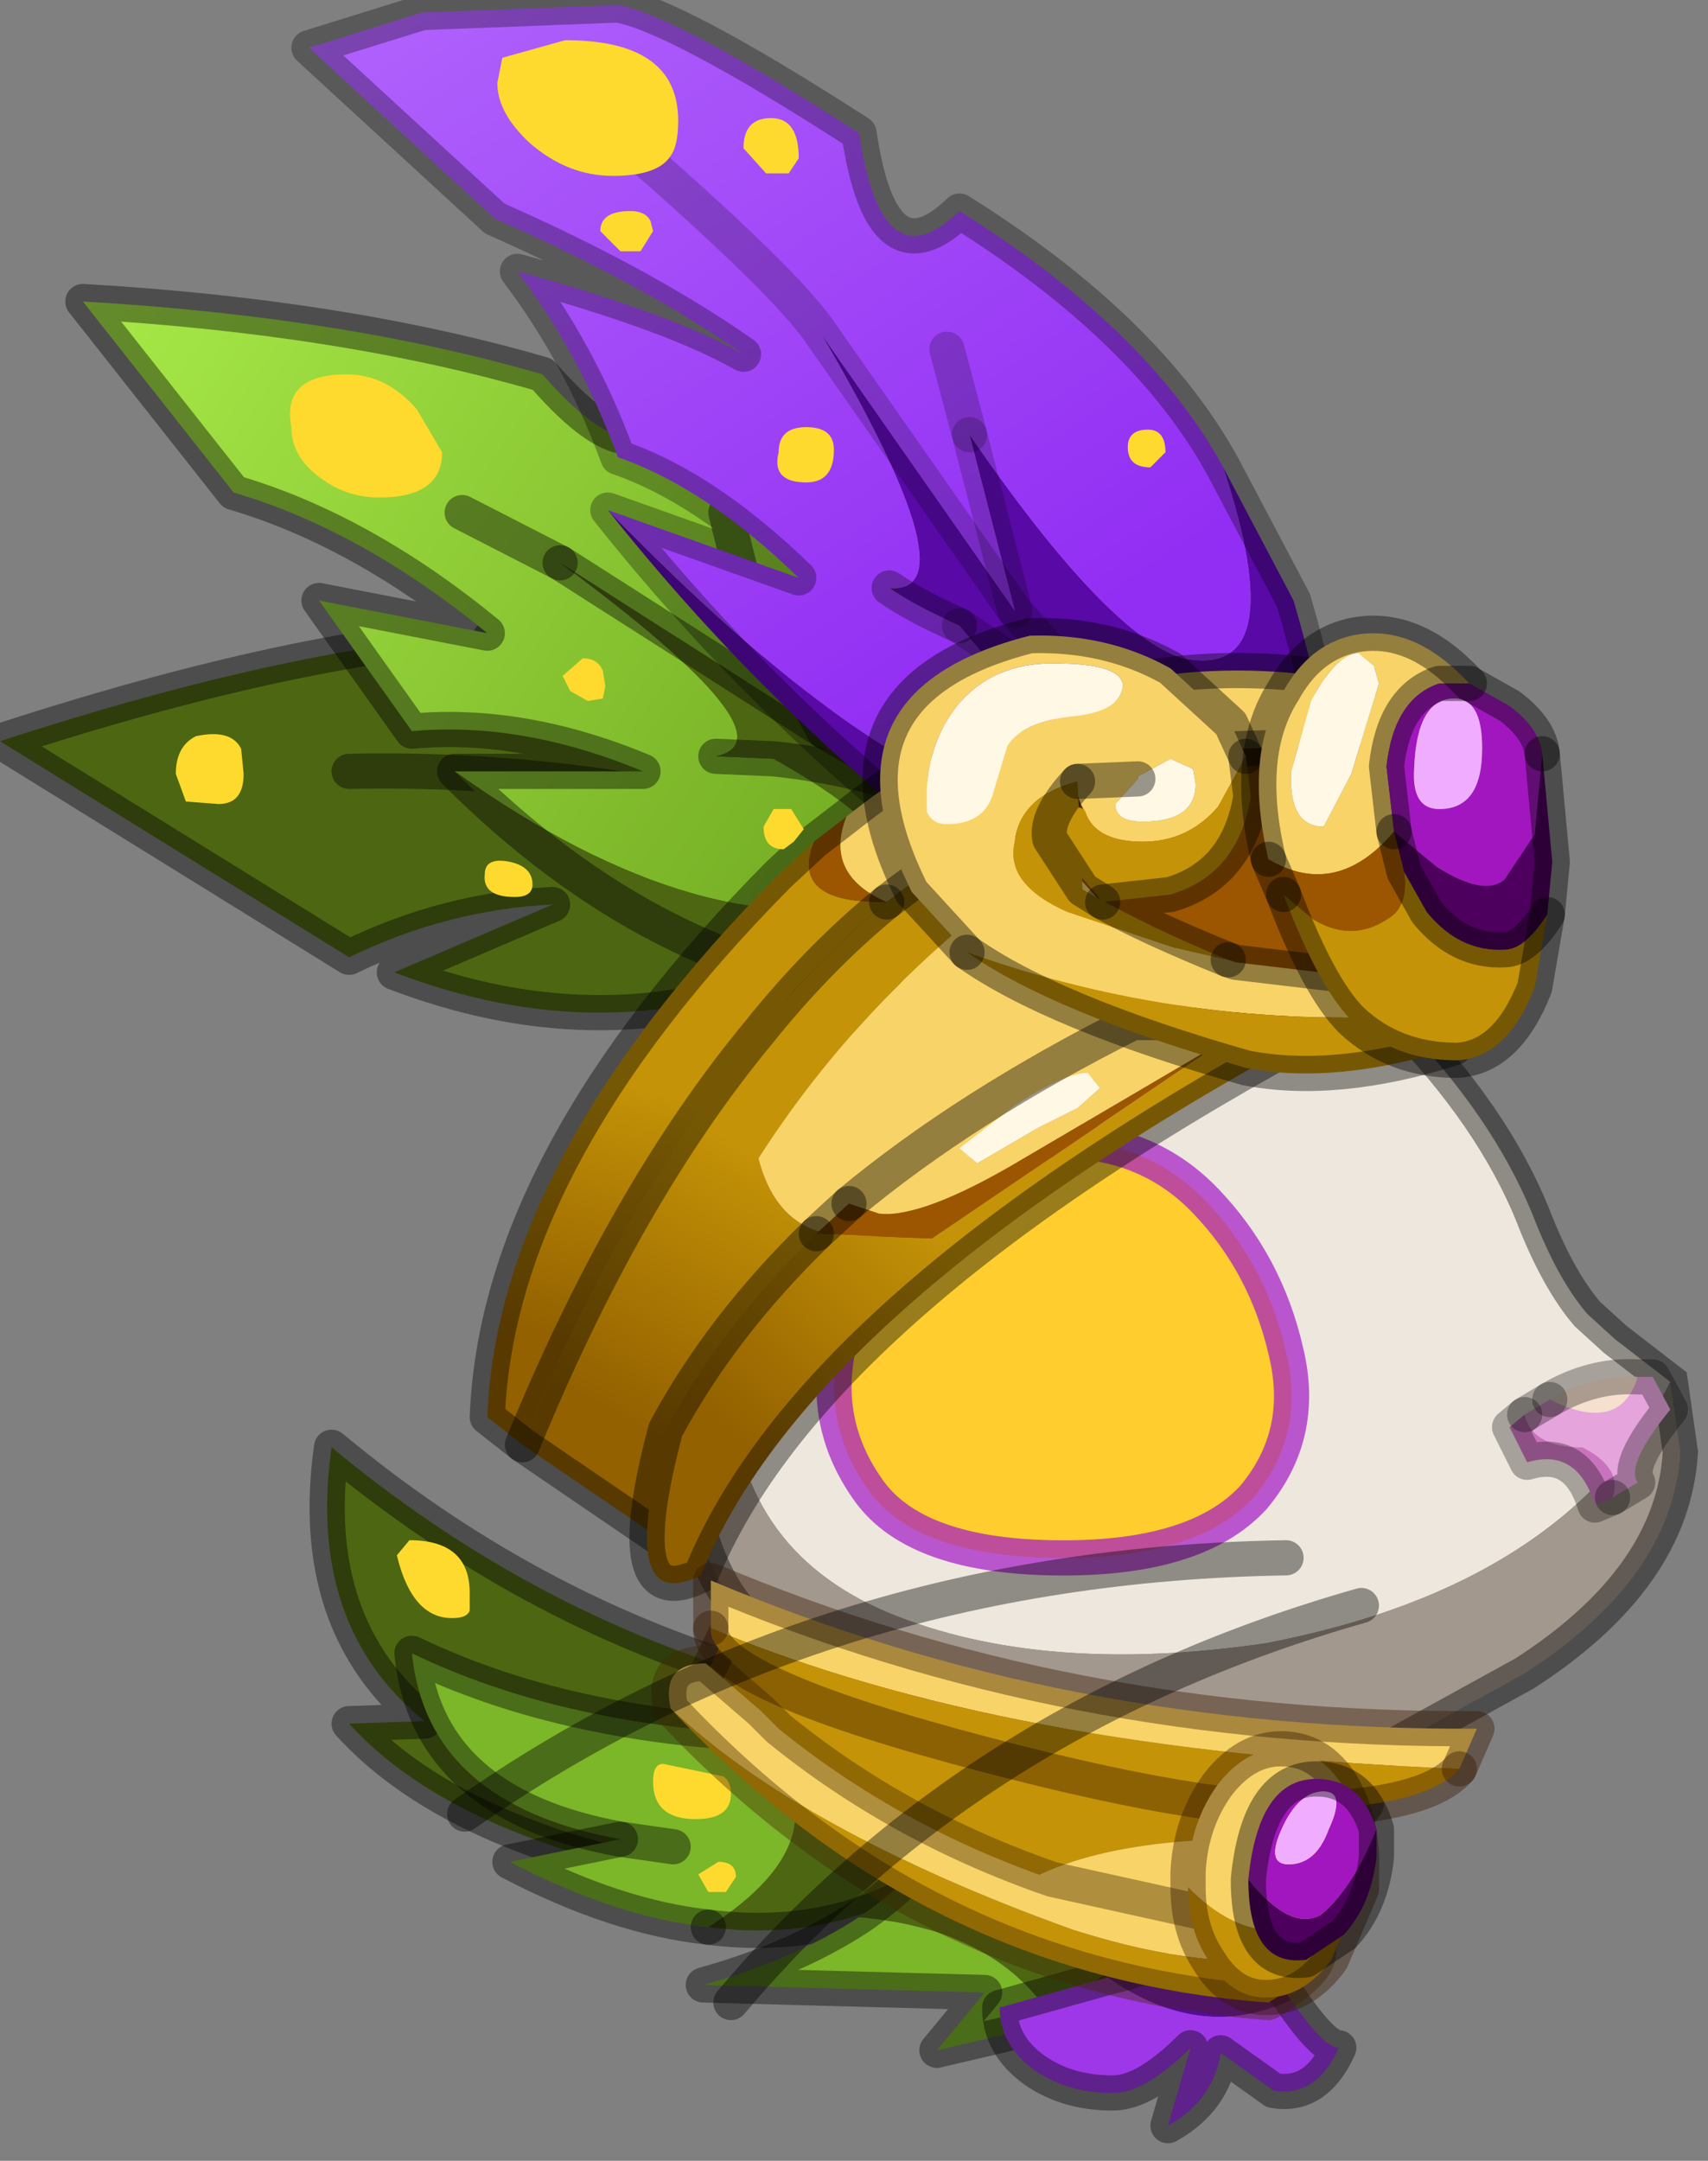 <?xml version="1.0" encoding="utf-8"?>
<svg version="1.1" id="Layer_1"
xmlns="http://www.w3.org/2000/svg"
xmlns:xlink="http://www.w3.org/1999/xlink"
width="34px" height="43px"
xml:space="preserve">
<rect width="100%" height="100%" fill="#808080" stroke="none"/>
<g id="PathID_1905" transform="matrix(1, 0, 0, 1, 21.35, 28.2)">
<path style="fill:#4D6612;fill-opacity:1" d="M-4.95 -14.45Q-2.6 -13.2 -2.6 -11.25Q-3.85 -8.7 -7.7 -8.2Q-10.5 -7.7 -13.5 -8.85L-10.35 -10.2Q-12.45 -10.1 -14.4 -9.15L-21.35 -13.45Q-17.05 -14.85 -13.75 -15.35Q-11.85 -14.3 -11.6 -15.5L-6.75 -15.1L-4.95 -14.45M-14.4 -12.85Q-9.9 -12.95 -5.4 -11.75L-9.25 -10.95L-5.4 -11.75Q-9.9 -12.95 -14.4 -12.85M-5.4 -11.75L-3.7 -11.25L-5.4 -11.75" />
<path style="fill:none;stroke-width:0.7;stroke-linecap:round;stroke-linejoin:round;stroke-miterlimit:3;stroke:#000000;stroke-opacity:0.4" d="M-6.75 -15.1L-11.6 -15.5Q-11.85 -14.3 -13.75 -15.35Q-17.05 -14.85 -21.35 -13.45L-14.4 -9.15Q-12.45 -10.1 -10.35 -10.2L-13.5 -8.85Q-10.5 -7.7 -7.7 -8.2Q-3.85 -8.7 -2.6 -11.25Q-2.6 -13.2 -4.95 -14.45L-6.75 -15.1z" />
<path style="fill:none;stroke-width:0.7;stroke-linecap:round;stroke-linejoin:round;stroke-miterlimit:3;stroke:#000000;stroke-opacity:0.4" d="M-9.25 -10.95L-5.4 -11.75Q-9.9 -12.95 -14.4 -12.85" />
<path style="fill:none;stroke-width:0.7;stroke-linecap:round;stroke-linejoin:round;stroke-miterlimit:3;stroke:#000000;stroke-opacity:0.4" d="M-3.7 -11.25L-5.4 -11.75" />
</g>
<g id="PathID_1906" transform="matrix(1, 0, 0, 1, 21.35, 28.2)">
<linearGradient
id="LinearGradID_495" gradientUnits="userSpaceOnUse" gradientTransform="matrix(0.009, 0.006, -0.004, 0.006, -12.35, -17.15)" spreadMethod ="pad" x1="-819.2" y1="0" x2="819.2" y2="0" >
<stop  offset="0" style="stop-color:#A7E948;stop-opacity:1" />
<stop  offset="1" style="stop-color:#78B126;stop-opacity:1" />
</linearGradient>
<path style="fill:url(#LinearGradID_495) " d="M-12.15 -18L-10.2 -17Q-5.45 -13.5 -7.1 -13.15L-5.95 -13.1Q-3 -11.45 -3.5 -10.35Q-7.25 -9.25 -12.3 -12.85L-8.55 -12.85Q-10.95 -13.85 -13.15 -13.65L-15 -16.25L-11.65 -15.6Q-14.15 -17.65 -16.7 -18.4L-19.7 -22.2Q-14.5 -21.9 -10.55 -20.75Q-8.85 -18.8 -8.25 -19.9Q-5.05 -18.75 -3 -16.9Q-1.5 -14 -2.8 -13.65Q-3.7 -13.65 -6.55 -16.6L-4.95 -13.65L-10.2 -17L-12.15 -18M-6.9 -18L-6.55 -16.6L-6.9 -18" />
<path style="fill:#4D6612;fill-opacity:1" d="M-3.5 -10.35Q-3 -11.45 -5.95 -13.1Q-4.05 -12.9 -2.55 -12.25Q-4.05 -12.9 -5.95 -13.1L-7.1 -13.15Q-5.45 -13.5 -10.2 -17L-4.95 -13.65L-2.55 -12.25L-0.95 -10.85L-2.55 -12.25L-4.95 -13.65L-6.55 -16.6Q-3.7 -13.65 -2.8 -13.65Q-1.5 -14 -3 -16.9L-1.3 -15.25Q0.85 -12.6 0.25 -10.1Q-1.85 -7.6 -6.25 -8.95Q-9.45 -10 -12.3 -12.85Q-7.25 -9.25 -3.5 -10.35" />
<path style="fill:none;stroke-width:0.7;stroke-linecap:round;stroke-linejoin:round;stroke-miterlimit:3;stroke:#000000;stroke-opacity:0.4" d="M-6.55 -16.6L-4.95 -13.65L-2.55 -12.25L-0.95 -10.85" />
<path style="fill:none;stroke-width:0.7;stroke-linecap:round;stroke-linejoin:round;stroke-miterlimit:3;stroke:#000000;stroke-opacity:0.4" d="M-3 -16.9L-1.3 -15.25Q0.85 -12.6 0.25 -10.1Q-1.85 -7.6 -6.25 -8.95Q-9.45 -10 -12.3 -12.85L-8.55 -12.85Q-10.95 -13.85 -13.15 -13.65L-15 -16.25L-11.65 -15.6Q-14.15 -17.65 -16.7 -18.4L-19.7 -22.2Q-14.5 -21.9 -10.55 -20.75Q-8.85 -18.8 -8.25 -19.9Q-5.05 -18.75 -3 -16.9z" />
<path style="fill:none;stroke-width:0.7;stroke-linecap:round;stroke-linejoin:round;stroke-miterlimit:3;stroke:#000000;stroke-opacity:0.4" d="M-7.1 -13.15L-5.95 -13.1Q-4.05 -12.9 -2.55 -12.25" />
<path style="fill:none;stroke-width:0.7;stroke-linecap:round;stroke-linejoin:round;stroke-miterlimit:3;stroke:#000000;stroke-opacity:0.4" d="M-6.55 -16.6L-6.9 -18" />
<path style="fill:none;stroke-width:0.7;stroke-linecap:round;stroke-linejoin:round;stroke-miterlimit:3;stroke:#000000;stroke-opacity:0.4" d="M-10.2 -17L-12.15 -18" />
<path style="fill:none;stroke-width:0.7;stroke-linecap:round;stroke-linejoin:round;stroke-miterlimit:3;stroke:#000000;stroke-opacity:0.4" d="M-4.95 -13.65L-10.2 -17" />
</g>
<g id="PathID_1907" transform="matrix(1, 0, 0, 1, 21.35, 28.2)">
<path style="fill:#5809A6;fill-opacity:1" d="M-0.9 -12.15Q0.15 -12.95 -2.25 -15.75L1.15 -13.45L-2.25 -15.75Q-3.15 -16.15 -3.65 -16.5Q-1.95 -16.35 -5 -21.55L-1.15 -16.05L1.15 -13.45Q1.5 -12.5 2.5 -11.1Q1.5 -12.5 1.15 -13.45L-1.15 -16.05L-2.05 -19.55Q0.7 -15.55 2.2 -15.1Q4.4 -14.65 3 -18.9L4.4 -16.25Q6.45 -9.2 3.45 -9.1Q0.35 -8.95 -2.4 -11.25Q-6.15 -14.15 -9.25 -18.05Q-4 -12.65 -0.9 -12.15" />
<linearGradient
id="LinearGradID_496" gradientUnits="userSpaceOnUse" gradientTransform="matrix(0.008, 0.012, -0.009, 0.006, -9.25, -23.75)" spreadMethod ="pad" x1="-819.2" y1="0" x2="819.2" y2="0" >
<stop  offset="0" style="stop-color:#B972FF;stop-opacity:1" />
<stop  offset="1" style="stop-color:#922EF3;stop-opacity:1" />
</linearGradient>
<path style="fill:url(#LinearGradID_496) " d="M-9.05 -25.5Q-5.7 -22.6 -5 -21.55Q-1.95 -16.35 -3.65 -16.5Q-3.15 -16.15 -2.25 -15.75Q0.15 -12.95 -0.9 -12.15Q-4 -12.65 -9.25 -18.05L-5.45 -16.7Q-7.3 -18.5 -9.05 -19.1Q-9.8 -21.15 -11.05 -22.8Q-7.95 -21.95 -6.55 -21.15Q-8.55 -22.55 -11.5 -23.85L-15.2 -27.25L-12.95 -27.95L-9.05 -28.1Q-7.9 -27.9 -4.25 -25.55Q-3.8 -22.5 -2.25 -24Q1.5 -21.65 3 -18.9Q4.4 -14.65 2.2 -15.1Q0.7 -15.55 -2.05 -19.55L-1.15 -16.05L-5 -21.55Q-5.7 -22.6 -9.05 -25.5M-2.5 -21.25L-2.05 -19.55L-2.5 -21.25" />
<path style="fill:none;stroke-width:0.7;stroke-linecap:round;stroke-linejoin:round;stroke-miterlimit:3;stroke:#000000;stroke-opacity:0.302" d="M3 -18.9L4.4 -16.25Q6.45 -9.2 3.45 -9.1Q0.35 -8.95 -2.4 -11.25Q-6.15 -14.15 -9.25 -18.05L-5.45 -16.7Q-7.3 -18.5 -9.05 -19.1Q-9.8 -21.15 -11.05 -22.8Q-7.95 -21.95 -6.55 -21.15Q-8.55 -22.55 -11.5 -23.85L-15.2 -27.25L-12.95 -27.95L-9.05 -28.1Q-7.9 -27.9 -4.25 -25.55Q-3.8 -22.5 -2.25 -24Q1.5 -21.65 3 -18.9z" />
<path style="fill:none;stroke-width:0.7;stroke-linecap:round;stroke-linejoin:round;stroke-miterlimit:3;stroke:#000000;stroke-opacity:0.2" d="M-2.05 -19.55L-1.15 -16.05L1.15 -13.45Q1.5 -12.5 2.5 -11.1" />
<path style="fill:none;stroke-width:0.7;stroke-linecap:round;stroke-linejoin:round;stroke-miterlimit:3;stroke:#000000;stroke-opacity:0.302" d="M-3.65 -16.5Q-3.15 -16.15 -2.25 -15.75" />
<path style="fill:none;stroke-width:0.7;stroke-linecap:round;stroke-linejoin:round;stroke-miterlimit:3;stroke:#000000;stroke-opacity:0.2" d="M-2.25 -15.75L1.15 -13.45" />
<path style="fill:none;stroke-width:0.7;stroke-linecap:round;stroke-linejoin:round;stroke-miterlimit:3;stroke:#000000;stroke-opacity:0.2" d="M-2.05 -19.55L-2.5 -21.25" />
<path style="fill:none;stroke-width:0.7;stroke-linecap:round;stroke-linejoin:round;stroke-miterlimit:3;stroke:#000000;stroke-opacity:0.2" d="M-1.15 -16.05L-5 -21.55Q-5.7 -22.6 -9.05 -25.5" />
</g>
<g id="PathID_1908" transform="matrix(1, 0, 0, 1, 21.35, 28.2)">
<path style="fill:#4D6612;fill-opacity:1" d="M-4.5 6.4L-8 9.15Q-12.45 8.25 -14.4 6.1L-12.9 6.05Q-15.25 4.15 -14.75 0.6Q-10.9 3.8 -6.35 5.15L-4.5 6.4" />
<path style="fill:none;stroke-width:0.7;stroke-linecap:round;stroke-linejoin:round;stroke-miterlimit:3;stroke:#000000;stroke-opacity:0.4" d="M-4.5 6.4L-8 9.15Q-12.45 8.25 -14.4 6.1L-12.9 6.05Q-15.25 4.15 -14.75 0.6Q-10.9 3.8 -6.35 5.15L-4.5 6.4z" />
</g>
<g id="PathID_1909" transform="matrix(1, 0, 0, 1, 21.35, 28.2)">
<path style="fill:#7CB629;fill-opacity:1" d="M-11.2 8.85L-9 8.4L-7.95 8.55L-9 8.4Q-12.85 7.7 -13.15 4.7Q-10.25 6.1 -6.3 6.3Q-4.35 8.3 -7.25 10.15Q-9.1 9.95 -11.2 8.85" />
<path style="fill:#4D6612;fill-opacity:1" d="M-4.25 6.3L-3 7.05L-3 9.35Q-4.9 10.45 -7.25 10.15Q-4.35 8.3 -6.3 6.3L-4.25 6.3" />
<path style="fill:none;stroke-width:0.7;stroke-linecap:round;stroke-linejoin:round;stroke-miterlimit:3;stroke:#000000;stroke-opacity:0.4" d="M-7.25 10.15Q-4.9 10.45 -3 9.35L-3 7.05L-4.25 6.3L-6.3 6.3Q-10.25 6.1 -13.15 4.7Q-12.85 7.7 -9 8.4L-7.95 8.55" />
<path style="fill:none;stroke-width:0.7;stroke-linecap:round;stroke-linejoin:round;stroke-miterlimit:3;stroke:#000000;stroke-opacity:0.4" d="M-9 8.4L-11.2 8.85Q-9.1 9.95 -7.25 10.15" />
</g>
<g id="PathID_1910" transform="matrix(1, 0, 0, 1, 21.35, 28.2)">
<path style="fill:#EEE7DD;fill-opacity:1" d="M3.85 4.5Q-0.6 5.15 -3.65 3.9Q-6.75 2.6 -6.8 -0.8Q-6.85 -4.25 -6.15 -6.2L-5.15 -7.4L-4.65 -7.9L-4.55 -7.95Q-2.2 -10.1 -2.85 -12.1Q-1.6 -11.15 -1.95 -9.75L-2.45 -8L-1.3 -9.85Q-0.45 -11.3 2.35 -11.15L2.05 -10.9Q-0.05 -9.3 -0.15 -8.3L1.8 -9.65Q4.65 -9.85 6.5 -7.9Q8.35 -6 9.15 -4.05Q9.65 -2.75 10.25 -2.05L10.8 -1.55L11.9 -0.7Q9.85 3.35 3.85 4.5" />
<path style="fill:#A3988D;fill-opacity:1" d="M2.05 -10.9Q1.6 -10.45 1.8 -9.65L-0.15 -8.3Q-0.05 -9.3 2.05 -10.9M11.9 -0.7L12.1 0.7Q11.95 3.2 9 5.1L4.55 7.55L2.5 8.25Q-0.95 6.4 -3 5.9Q-5.15 5.4 -6.45 4.05Q-7.8 2.7 -7.75 -0.65Q-7.7 -4 -6.15 -6.2Q-6.85 -4.25 -6.8 -0.8Q-6.75 2.6 -3.65 3.9Q-0.6 5.15 3.85 4.5Q9.85 3.35 11.9 -0.7M-2.45 -8L-1.95 -9.75Q-1.6 -11.15 -2.85 -12.1L-3 -12.5Q-0.75 -11.15 -1.3 -9.85L-2.45 -8" />
<path style="fill:none;stroke-width:0.7;stroke-linecap:round;stroke-linejoin:miter;stroke-miterlimit:5;stroke:#000000;stroke-opacity:0.4" d="M2.35 -11.15L2.05 -10.9Q1.6 -10.45 1.8 -9.65Q4.65 -9.85 6.5 -7.9Q8.35 -6 9.15 -4.05Q9.65 -2.75 10.25 -2.05L10.8 -1.55L11.9 -0.7L12.1 0.7Q11.95 3.2 9 5.1L4.55 7.55" />
<path style="fill:none;stroke-width:0.7;stroke-linecap:round;stroke-linejoin:miter;stroke-miterlimit:5;stroke:#000000;stroke-opacity:0.4" d="M-3 5.9Q-5.15 5.4 -6.45 4.05Q-7.8 2.7 -7.75 -0.65Q-7.7 -4 -6.15 -6.2L-5.15 -7.4L-4.65 -7.9L-4.55 -7.95Q-2.2 -10.1 -2.85 -12.1L-3 -12.5Q-0.75 -11.15 -1.3 -9.85Q-0.45 -11.3 2.35 -11.15" />
</g>
<g id="PathID_1911" transform="matrix(1, 0, 0, 1, 21.35, 28.2)">
<path style="fill:#FFCE2E;fill-opacity:1" d="M4.25 -1.3Q4.65 0.35 3.6 1.6Q2.45 2.85 -0.4 2.8Q-3.2 2.75 -4.1 1.4Q-5 0.1 -4.65 -1.45Q-4.35 -3.05 -3.15 -4.3Q-1.95 -5.5 -0.25 -5.5Q1.5 -5.5 2.65 -4.3Q3.85 -3.05 4.25 -1.3" />
<path style="fill:none;stroke-width:0.7;stroke-linecap:round;stroke-linejoin:round;stroke-miterlimit:3;stroke:#A319C6;stroke-opacity:0.702" d="M4.25 -1.3Q4.65 0.35 3.6 1.6Q2.45 2.85 -0.4 2.8Q-3.2 2.75 -4.1 1.4Q-5 0.1 -4.65 -1.45Q-4.35 -3.05 -3.15 -4.3Q-1.95 -5.5 -0.25 -5.5Q1.5 -5.5 2.65 -4.3Q3.85 -3.05 4.25 -1.3z" />
</g>
<g id="PathID_1912" transform="matrix(1, 0, 0, 1, 21.35, 28.2)">
<path style="fill:#9C5500;fill-opacity:1" d="M-0.15 -11.05L-0.5 -12.2Q1.35 -13.05 3.25 -13.3L6.2 -13.4L6.8 -8.95Q4.8 -7.95 2.85 -7.65L-0.15 -11.05M-5.15 -11.45L-4.5 -11.95Q-4.95 -10.8 -3.7 -10.25Q-5.65 -10.2 -5.15 -11.45" />
<path style="fill:#F8D368;fill-opacity:1" d="M-0.15 -11.05L2.85 -7.65Q-0.3 -6.15 -3.15 -3.85Q-5.7 -3 -6.25 -5.15Q-4.2 -8.35 -1 -10.7L-0.15 -11.05M-3.7 -10.25Q-4.95 -10.8 -4.5 -11.95Q0.35 -15.8 6 -14.55L6.2 -13.4L3.25 -13.3Q1.35 -13.05 -0.5 -12.2Q-2.15 -11.45 -3.7 -10.25" />
<linearGradient
id="LinearGradID_497" gradientUnits="userSpaceOnUse" gradientTransform="matrix(-0.002, 0.003, -0.009, -0.005, -6.95, -2.25)" spreadMethod ="pad" x1="-819.2" y1="0" x2="819.2" y2="0" >
<stop  offset="0" style="stop-color:#C49307;stop-opacity:1" />
<stop  offset="1" style="stop-color:#936100;stop-opacity:1" />
</linearGradient>
<path style="fill:url(#LinearGradID_497) " d="M-6.25 -7.65Q-5.05 -9.15 -3.7 -10.25Q-2.15 -11.45 -0.5 -12.2L-0.15 -11.05L-1 -10.7Q-4.2 -8.35 -6.25 -5.15Q-5.7 -3 -3.15 -3.85Q-6.65 -0.65 -7.65 2.8L-10.95 0.55Q-8.9 -4.45 -6.25 -7.65" />
<linearGradient
id="LinearGradID_498" gradientUnits="userSpaceOnUse" gradientTransform="matrix(-0.001, 0.003, -0.008, -0.002, -8.65, -3.9)" spreadMethod ="pad" x1="-819.2" y1="0" x2="819.2" y2="0" >
<stop  offset="0" style="stop-color:#C49307;stop-opacity:1" />
<stop  offset="1" style="stop-color:#936100;stop-opacity:1" />
</linearGradient>
<path style="fill:url(#LinearGradID_498) " d="M-10.95 0.55L-11.65 0Q-11.45 -5.15 -5.85 -10.8L-5.15 -11.45Q-5.65 -10.2 -3.7 -10.25Q-5.05 -9.15 -6.25 -7.65Q-8.9 -4.45 -10.95 0.55" />
<path style="fill:none;stroke-width:0.7;stroke-linecap:round;stroke-linejoin:round;stroke-miterlimit:3;stroke:#000000;stroke-opacity:0.4" d="M6.2 -13.4L6.8 -8.95Q4.8 -7.95 2.85 -7.65Q-0.3 -6.15 -3.15 -3.85Q-6.65 -0.65 -7.65 2.8L-10.95 0.55L-11.65 0Q-11.45 -5.15 -5.85 -10.8L-5.15 -11.45L-4.5 -11.95Q0.35 -15.8 6 -14.55L6.2 -13.4L3.25 -13.3Q1.35 -13.05 -0.5 -12.2" />
<path style="fill:none;stroke-width:0.7;stroke-linecap:round;stroke-linejoin:round;stroke-miterlimit:3;stroke:#000000;stroke-opacity:0.4" d="M-3.7 -10.25Q-2.15 -11.45 -0.5 -12.2" />
<path style="fill:none;stroke-width:0.7;stroke-linecap:round;stroke-linejoin:round;stroke-miterlimit:3;stroke:#000000;stroke-opacity:0.4" d="M-3.7 -10.25Q-5.05 -9.15 -6.25 -7.65Q-8.9 -4.45 -10.95 0.55" />
</g>
<g id="PathID_1913" transform="matrix(1, 0, 0, 1, 21.35, 28.2)">
<linearGradient
id="LinearGradID_499" gradientUnits="userSpaceOnUse" gradientTransform="matrix(-0.003, 0.002, -0.005, -0.005, -3.95, -0.95)" spreadMethod ="pad" x1="-819.2" y1="0" x2="819.2" y2="0" >
<stop  offset="0" style="stop-color:#C49307;stop-opacity:1" />
<stop  offset="1" style="stop-color:#936100;stop-opacity:1" />
</linearGradient>
<path style="fill:url(#LinearGradID_499) " d="M5.2 -7.85Q-5.2 -2.3 -7.4 3.15Q-9.1 4 -8.1 0.25Q-7 -1.8 -5.1 -3.65L-2.8 -3.55L2.95 -7.45L3.55 -7.85L5.2 -7.85" />
<path style="fill:#F8D368;fill-opacity:1" d="M0.55 -6.55L0.3 -6.85Q-0.15 -6.85 -1.15 -6.2L-2.25 -5.35L-1.9 -5.05L-0.7 -5.75L0.1 -6.15L0.55 -6.55M-1.05 -5.1Q-3 -3.95 -3.85 -4.05L-4.45 -4.25Q-2.1 -6.2 1.2 -7.85L3.55 -7.85L2.95 -7.45L-1.05 -5.1" />
<path style="fill:#FFF8E5;fill-opacity:1" d="M0.1 -6.15L-0.7 -5.75L-1.9 -5.05L-2.25 -5.35L-1.15 -6.2Q-0.15 -6.85 0.3 -6.85L0.55 -6.55L0.1 -6.15" />
<path style="fill:#9C5500;fill-opacity:1" d="M-4.45 -4.25L-3.85 -4.05Q-3 -3.95 -1.05 -5.1L2.95 -7.45L-2.8 -3.55L-5.1 -3.65L-4.45 -4.25" />
<path style="fill:none;stroke-width:0.7;stroke-linecap:round;stroke-linejoin:round;stroke-miterlimit:3;stroke:#000000;stroke-opacity:0.4" d="M3.55 -7.85L1.2 -7.85Q-2.1 -6.2 -4.45 -4.25" />
<path style="fill:none;stroke-width:0.7;stroke-linecap:round;stroke-linejoin:round;stroke-miterlimit:3;stroke:#000000;stroke-opacity:0.4" d="M-5.1 -3.65Q-7 -1.8 -8.1 0.25Q-9.1 4 -7.4 3.15Q-5.2 -2.3 5.2 -7.85L3.55 -7.85" />
<path style="fill:none;stroke-width:0.7;stroke-linecap:round;stroke-linejoin:round;stroke-miterlimit:3;stroke:#000000;stroke-opacity:0.4" d="M-4.45 -4.25L-5.1 -3.65" />
</g>
<g id="PathID_1914" transform="matrix(1, 0, 0, 1, 21.35, 28.2)">
<path style="fill:#F8D368;fill-opacity:1" d="M-1.15 -11.45Q-1.35 -10.6 -0.1 -10.05L2 -9.35L3.1 -9.1L3.25 -9.05L6.2 -8.7L6.9 -8Q2.25 -7.7 -2.1 -9.25L-3.2 -10.45Q-5.2 -14.45 -0.85 -15.55Q0.7 -15.6 1.95 -14.9L3.15 -13.8L3.45 -13.15L2.9 -12.15Q2.3 -11.45 1.4 -11.45Q0.45 -11.45 0.25 -12.05Q0.05 -12.35 0.1 -12.65L1.3 -12.7L0.85 -12.2Q0.85 -11.85 1.4 -11.85Q2.45 -11.85 2.45 -12.6L2.4 -12.9L1.95 -13.1L1.3 -12.75L1.3 -12.7L0.1 -12.65Q-1.05 -12.35 -1.15 -11.45M1 -14.55Q1 -15 -0.4 -15Q-1.6 -15 -2.3 -14.15Q-2.85 -13.45 -2.9 -12.5L-2.9 -12.05Q-2.8 -11.8 -2.5 -11.8Q-1.8 -11.8 -1.6 -12.35L-1.3 -13.35Q-1 -13.85 0.05 -13.95Q0.95 -14.05 1 -14.55" />
<path style="fill:#FFF8E5;fill-opacity:1" d="M1.3 -12.7L1.3 -12.75L1.95 -13.1L2.4 -12.9L2.45 -12.6Q2.45 -11.85 1.4 -11.85Q0.85 -11.85 0.85 -12.2L1.3 -12.7M0.05 -13.95Q-1 -13.85 -1.3 -13.35L-1.6 -12.35Q-1.8 -11.8 -2.5 -11.8Q-2.8 -11.8 -2.9 -12.05L-2.9 -12.5Q-2.85 -13.45 -2.3 -14.15Q-1.6 -15 -0.4 -15Q1 -15 1 -14.55Q0.95 -14.05 0.05 -13.95" />
<path style="fill:#C49307;fill-opacity:1" d="M7.6 -7.35Q5.25 -6.6 3.45 -6.95Q-0.4 -8.05 -2.1 -9.25Q2.25 -7.7 6.9 -8L7.6 -7.35M3.1 -9.1L2 -9.35L-0.1 -10.05Q-1.35 -10.6 -1.15 -11.45Q-1.05 -12.35 0.1 -12.65Q-0.55 -11.95 -0.45 -11.5Q0.05 -12.35 0.25 -12.05Q0.45 -11.45 1.4 -11.45Q2.3 -11.45 2.9 -12.15L3.45 -13.15L3.55 -12.35Q3.3 -10.8 1.95 -10.4L0.6 -10.25L0.2 -10.5Q1.5 -9.75 3.1 -9.1M0.2 -10.5L-0.45 -11.5Q-0.55 -11.95 0.1 -12.65M-0.45 -11.5L0.2 -10.5L0.6 -10.25" />
<path style="fill:none;stroke-width:0.7;stroke-linecap:round;stroke-linejoin:round;stroke-miterlimit:3;stroke:#000000;stroke-opacity:0.4" d="M0.1 -12.65L1.3 -12.7" />
<path style="fill:none;stroke-width:0.7;stroke-linecap:round;stroke-linejoin:round;stroke-miterlimit:3;stroke:#000000;stroke-opacity:0.4" d="M3.45 -13.15L3.15 -13.8L1.95 -14.9Q0.7 -15.6 -0.85 -15.55Q-5.2 -14.45 -3.2 -10.45L-2.1 -9.25" />
<path style="fill:none;stroke-width:0.7;stroke-linecap:round;stroke-linejoin:round;stroke-miterlimit:3;stroke:#000000;stroke-opacity:0.4" d="M6.9 -8L6.2 -8.7L3.25 -9.05L3.1 -9.1" />
<path style="fill:none;stroke-width:0.7;stroke-linecap:round;stroke-linejoin:round;stroke-miterlimit:3;stroke:#000000;stroke-opacity:0.4" d="M3.45 -13.15L3.55 -12.35Q3.3 -10.8 1.95 -10.4L0.6 -10.25Q1.5 -9.75 3.1 -9.1" />
<path style="fill:none;stroke-width:0.7;stroke-linecap:round;stroke-linejoin:round;stroke-miterlimit:3;stroke:#000000;stroke-opacity:0.4" d="M-2.1 -9.25Q-0.4 -8.05 3.45 -6.95Q5.25 -6.6 7.6 -7.35L6.9 -8" />
<path style="fill:none;stroke-width:0.7;stroke-linecap:round;stroke-linejoin:round;stroke-miterlimit:3;stroke:#000000;stroke-opacity:0.4" d="M0.1 -12.65Q-0.55 -11.95 -0.45 -11.5L0.2 -10.5L0.6 -10.25" />
</g>
<g id="PathID_1915" transform="matrix(1, 0, 0, 1, 21.35, 28.2)">
<path style="fill:#F8D368;fill-opacity:1" d="M4.35 -12.85Q4.3 -11.75 5 -11.75L5.55 -12.8L6.1 -14.6L6 -14.95L5.7 -15.2Q5.25 -15.2 4.75 -14.25L4.35 -12.85M3.9 -11.1Q3.4 -13.2 4.2 -14.45Q4.7 -15.35 5.55 -15.55Q6.7 -15.8 7.75 -14.75L7.9 -14.6L7.3 -14.6Q6.4 -14.3 6.25 -12.95L6.4 -11.65Q5.25 -10.3 3.9 -11.1" />
<path style="fill:#FFF8E5;fill-opacity:1" d="M4.75 -14.25Q5.25 -15.2 5.7 -15.2L6 -14.95L6.1 -14.6L5.55 -12.8L5 -11.75Q4.3 -11.75 4.35 -12.85L4.75 -14.25" />
<path style="fill:#A216BF;fill-opacity:1" d="M8.7 -14.15Q9.3 -13.7 9.35 -13.2L9.2 -11.6L8.6 -10.7Q8.2 -10.35 7.25 -10.95L6.4 -11.65L6.25 -12.95Q6.4 -14.3 7.3 -14.6L7.9 -14.6L8.7 -14.15M7.6 -14.3Q6.85 -14.3 6.8 -12.9Q6.75 -12.1 7.3 -12.1Q8.1 -12.1 8.15 -13.15Q8.2 -14.3 7.6 -14.3" />
<path style="fill:#F0ADFF;fill-opacity:1" d="M8.15 -13.15Q8.1 -12.1 7.3 -12.1Q6.75 -12.1 6.8 -12.9Q6.85 -14.3 7.6 -14.3Q8.2 -14.3 8.15 -13.15" />
<path style="fill:#4D005D;fill-opacity:1" d="M9.55 -11.05L9.45 -10Q9 -9.3 8.6 -9.3Q7.7 -9.25 7.05 -10.05L6.6 -10.85L6.4 -11.65L7.25 -10.95Q8.2 -10.35 8.6 -10.7L9.2 -11.6L9.35 -13.2L9.55 -11.05" />
<path style="fill:#C49307;fill-opacity:1" d="M9.2 -8.55Q8.65 -7.15 7.65 -7.1Q6.4 -7.1 5.55 -7.9Q4.9 -8.55 4.2 -10.4L4.8 -9.9Q5.55 -9.45 6.25 -9.9Q6.7 -10.15 6.6 -10.85L7.05 -10.05Q7.7 -9.25 8.6 -9.3Q9 -9.3 9.45 -10L9.2 -8.55" />
<path style="fill:#9C5500;fill-opacity:1" d="M3.9 -11.1Q5.25 -10.3 6.4 -11.65L6.6 -10.85Q6.7 -10.15 6.25 -9.9Q5.55 -9.45 4.8 -9.9L4.2 -10.4L3.9 -11.1" />
<path style="fill:none;stroke-width:0.7;stroke-linecap:round;stroke-linejoin:round;stroke-miterlimit:3;stroke:#000000;stroke-opacity:0.4" d="M7.9 -14.6L7.3 -14.6Q6.4 -14.3 6.25 -12.95L6.4 -11.65" />
<path style="fill:none;stroke-width:0.7;stroke-linecap:round;stroke-linejoin:round;stroke-miterlimit:3;stroke:#000000;stroke-opacity:0.4" d="M9.35 -13.2Q9.3 -13.7 8.7 -14.15L7.9 -14.6L7.75 -14.75Q6.7 -15.8 5.55 -15.55Q4.7 -15.35 4.2 -14.45Q3.4 -13.2 3.9 -11.1" />
<path style="fill:none;stroke-width:0.7;stroke-linecap:round;stroke-linejoin:round;stroke-miterlimit:3;stroke:#000000;stroke-opacity:0.4" d="M6.4 -11.65L6.6 -10.85L7.05 -10.05Q7.7 -9.25 8.6 -9.3Q9 -9.3 9.45 -10L9.55 -11.05L9.35 -13.2" />
<path style="fill:none;stroke-width:0.7;stroke-linecap:round;stroke-linejoin:round;stroke-miterlimit:3;stroke:#000000;stroke-opacity:0.4" d="M4.2 -10.4Q4.9 -8.55 5.55 -7.9Q6.4 -7.1 7.65 -7.1Q8.65 -7.15 9.2 -8.55L9.45 -10" />
<path style="fill:none;stroke-width:0.7;stroke-linecap:round;stroke-linejoin:round;stroke-miterlimit:3;stroke:#000000;stroke-opacity:0.4" d="M3.9 -11.1L4.2 -10.4" />
</g>
<g id="PathID_1916" transform="matrix(1, 0, 0, 1, 21.35, 28.2)">
<path style="fill:#F5E0CD;fill-opacity:1" d="M9.5 -0.35Q10.35 -0.85 11.25 -0.8Q10.9 0.35 9.5 -0.35" />
<path style="fill:#E5A4DC;fill-opacity:1" d="M11.55 -0.8L11.9 -0.15Q11 0.95 11.25 1.3L10.75 1.6Q10.95 1 10.15 0.6Q9.15 0.6 9 -0.05L9.5 -0.35Q10.9 0.35 11.25 -0.8L11.55 -0.8" />
<path style="fill:#C972BD;fill-opacity:1" d="M10.4 1.75Q10.05 0.6 9.05 0.9L8.7 0.2L9 -0.05Q9.15 0.6 10.15 0.6Q10.95 1 10.75 1.6L10.4 1.75" />
<path style="fill:none;stroke-width:0.7;stroke-linecap:round;stroke-linejoin:round;stroke-miterlimit:3;stroke:#000000;stroke-opacity:0.302" d="M9.5 -0.35L9 -0.05" />
<path style="fill:none;stroke-width:0.7;stroke-linecap:round;stroke-linejoin:round;stroke-miterlimit:3;stroke:#000000;stroke-opacity:0.302" d="M10.75 1.6L11.25 1.3Q11 0.95 11.9 -0.15L11.55 -0.8L11.25 -0.8Q10.35 -0.85 9.5 -0.35" />
<path style="fill:none;stroke-width:0.7;stroke-linecap:round;stroke-linejoin:round;stroke-miterlimit:3;stroke:#000000;stroke-opacity:0.302" d="M9 -0.05L8.7 0.2L9.05 0.9Q10.05 0.6 10.4 1.75L10.75 1.6" />
</g>
<g id="PathID_1917" transform="matrix(1, 0, 0, 1, 21.35, 28.2)">
<path style="fill:#FFDA2E;fill-opacity:1" d="M1.5 -19.65Q1.85 -19.65 1.85 -19.2L1.55 -18.9Q1.1 -18.9 1.1 -19.3Q1.1 -19.65 1.5 -19.65M-5.45 -25.05L-5.65 -24.75L-6.1 -24.75L-6.55 -25.25Q-6.55 -25.85 -6 -25.85Q-5.45 -25.85 -5.45 -25.05M-11.45 -26.55L-11.35 -27.05L-10.1 -27.4Q-7.85 -27.4 -7.85 -25.8Q-7.85 -25.3 -8 -25.1Q-8.25 -24.7 -9.15 -24.7Q-10.05 -24.7 -10.8 -25.35Q-11.45 -25.95 -11.45 -26.55M-8.4 -23.8L-8.35 -23.6L-8.6 -23.2L-9 -23.2L-9.4 -23.6Q-9.4 -24 -8.8 -24Q-8.5 -24 -8.4 -23.8M-5.3 -19.7Q-4.75 -19.7 -4.75 -19.25Q-4.75 -18.6 -5.3 -18.6Q-6 -18.6 -5.85 -19.2Q-5.85 -19.7 -5.3 -19.7M-9.3 -14.55L-9.35 -14.3L-9.65 -14.25L-10 -14.45L-10.15 -14.75L-9.75 -15.1Q-9.45 -15.1 -9.35 -14.85L-9.3 -14.55M-13.05 -20.05L-12.55 -19.2Q-12.55 -18.3 -13.8 -18.3Q-14.5 -18.3 -15.05 -18.75Q-15.55 -19.15 -15.55 -19.7Q-15.75 -20.75 -14.45 -20.75Q-13.65 -20.75 -13.05 -20.05M-17.45 -13.55Q-16.75 -13.7 -16.55 -13.3L-16.5 -12.8Q-16.5 -12.2 -17 -12.2L-17.65 -12.25L-17.85 -12.8Q-17.85 -13.35 -17.45 -13.55M-11.2 -11.05Q-10.75 -10.95 -10.75 -10.6Q-10.75 -10.35 -11.1 -10.35Q-11.75 -10.35 -11.7 -10.8Q-11.7 -11.15 -11.2 -11.05M-5.6 -12.1L-5.35 -11.7L-5.55 -11.45L-5.75 -11.3Q-6.15 -11.3 -6.15 -11.75L-5.95 -12.1L-5.6 -12.1M-6.7 9.15L-6.9 9.45L-7.25 9.45L-7.45 9.1L-7.05 8.85Q-6.7 8.85 -6.7 9.15M-6.8 7.5Q-6.8 8 -7.5 8Q-8.35 8 -8.35 7.25Q-8.35 6.9 -8.15 6.9L-6.95 7.15Q-6.8 7.25 -6.8 7.5M-2.75 10.75L-3.3 10.65L-3.3 10.2L-3 10.2Q-2.3 10.2 -2.3 10.5Q-2.3 10.75 -2.75 10.75M-12 3.85Q-12.05 4 -12.35 4Q-13.15 4 -13.45 2.75L-13.2 2.45Q-12 2.45 -12 3.5L-12 3.85" />
</g>
<g id="PathID_1918" transform="matrix(1, 0, 0, 1, 21.35, 28.2)">
<path style="fill:#7CB629;fill-opacity:1" d="M-2.7 12.6L-1.75 11.45L-7.35 11.3Q-5.55 10.8 -4.25 9.95Q-1.45 10.2 -0.35 12.05L-2.7 12.6" />
<path style="fill:#4D6612;fill-opacity:1" d="M-2.65 8.45L1.55 10.8Q0.75 11.55 -0.35 12.05Q-1.45 10.2 -4.25 9.95Q-3.3 9.3 -2.65 8.45" />
<path style="fill:none;stroke-width:0.7;stroke-linecap:round;stroke-linejoin:round;stroke-miterlimit:3;stroke:#000000;stroke-opacity:0.4" d="M-0.35 12.05Q0.75 11.55 1.55 10.8L-2.65 8.45Q-3.3 9.3 -4.25 9.95Q-5.55 10.8 -7.35 11.3L-1.75 11.45L-2.7 12.6L-0.35 12.05z" />
</g>
<g id="PathID_1919" transform="matrix(1, 0, 0, 1, 21.35, 28.2)">
<path style="fill:#5809A6;fill-opacity:1" d="M1.1 11.05L3.65 10.1Q3.65 10.65 4.35 11.6Q2.55 12.45 0.7 11.15L1.1 11.05" />
<path style="fill:#9E37E8;fill-opacity:1" d="M5.3 12.55Q4.85 13.55 4 13.4L2.95 12.65Q2.8 13.6 1.9 14.1L2.35 12.55Q1.45 13.45 0.8 13.45Q-0.1 13.45 -0.75 13Q-1.45 12.5 -1.45 11.75L0.7 11.15Q2.55 12.45 4.35 11.6Q5 12.55 5.3 12.55" />
<path style="fill:none;stroke-width:0.7;stroke-linecap:round;stroke-linejoin:round;stroke-miterlimit:3;stroke:#000000;stroke-opacity:0.4" d="M4.35 11.6Q3.65 10.65 3.65 10.1L1.1 11.05L0.7 11.15L-1.45 11.75Q-1.45 12.5 -0.75 13Q-0.1 13.45 0.8 13.45Q1.45 13.45 2.35 12.55L1.9 14.1Q2.8 13.6 2.95 12.65L4 13.4Q4.85 13.55 5.3 12.55Q5 12.55 4.35 11.6z" />
</g>
<g id="PathID_1920" transform="matrix(1, 0, 0, 1, 21.35, 28.2)">
<path style="fill:#C49307;fill-opacity:1" d="M-7.5 5.55L-6.8 4.1Q1.2 7.55 5.85 7.7L5.3 8.45Q0.8 8.15 -1.1 9.35Q-4.95 7.75 -7.5 5.55" />
<path style="fill:#F8D368;fill-opacity:1" d="M-1.1 9.35Q0.8 8.15 5.3 8.45L4.4 10.2Q0.75 10.6 -1.1 9.35" />
<path style="fill:none;stroke-width:0.7;stroke-linecap:round;stroke-linejoin:round;stroke-miterlimit:3;stroke:#000000;stroke-opacity:0.4" d="M4.4 10.2L5.3 8.45" />
<path style="fill:none;stroke-width:0.7;stroke-linecap:round;stroke-linejoin:round;stroke-miterlimit:3;stroke:#000000;stroke-opacity:0.4" d="M5.3 8.45L5.85 7.7Q1.2 7.55 -6.8 4.1L-7.5 5.55Q-4.95 7.75 -1.1 9.35" />
</g>
<g id="PathID_1921" transform="matrix(1, 0, 0, 1, 21.35, 28.2)">
<path style="fill:#C49307;fill-opacity:1" d="M3.9 11.65Q-3 11.15 -8 5.8Q-5.4 8.25 0 10.2Q3 11.15 4.9 10.65Q4.9 11.05 3.9 11.65" />
<path style="fill:#F8D368;fill-opacity:1" d="M-7.3 4.9L-6.2 5.85L-5.85 6.2Q-3.45 8.15 -0.4 9.2L4.35 10.25Q4.9 10.4 4.9 10.65Q3 11.15 0 10.2Q-5.4 8.25 -8 5.8Q-8.2 4.9 -7.3 4.9" />
<path style="fill:none;stroke-width:0.7;stroke-linecap:round;stroke-linejoin:round;stroke-miterlimit:3;stroke:#432900;stroke-opacity:0.4" d="M4.9 10.65Q4.9 10.4 4.35 10.25L-0.4 9.2Q-3.45 8.15 -5.85 6.2L-6.2 5.85L-7.3 4.9Q-8.2 4.9 -8 5.8Q-3 11.15 3.9 11.65Q4.9 11.05 4.9 10.65z" />
</g>
<g id="PathID_1922" transform="matrix(1, 0, 0, 1, 21.35, 28.2)">
<path style="fill:#F8D368;fill-opacity:1" d="M7.7 7Q-1.35 6.65 -7.2 4.2L-7.2 3.25Q-0.1 6.25 8.05 6.2L7.7 7" />
<path style="fill:#C49307;fill-opacity:1" d="M7.7 7Q7.1 7.7 4.85 7.8Q2.6 7.9 -2.35 6.55Q-7.3 5.2 -7.2 4.2Q-1.35 6.65 7.7 7" />
<path style="fill:none;stroke-width:0.7;stroke-linecap:round;stroke-linejoin:round;stroke-miterlimit:3;stroke:#351700;stroke-opacity:0.4" d="M-7.2 4.2Q-7.3 5.2 -2.35 6.55Q2.6 7.9 4.85 7.8Q7.1 7.7 7.7 7" />
<path style="fill:none;stroke-width:0.7;stroke-linecap:round;stroke-linejoin:round;stroke-miterlimit:3;stroke:#351700;stroke-opacity:0.4" d="M-7.2 4.2L-7.2 3.25Q-0.1 6.25 8.05 6.2L7.7 7" />
</g>
<g id="PathID_1923" transform="matrix(1, 0, 0, 1, 21.35, 28.2)">
<path style="fill:#C49307;fill-opacity:1" d="M5.75 9.4L5.15 10.8Q4.6 11.55 3.85 11.55Q3.15 11.55 2.7 10.8Q2.3 10.2 2.3 9.35Q3.95 11.05 5.75 9.4" />
<path style="fill:#F8D368;fill-opacity:1" d="M2.3 9.35L2.3 9.05Q2.35 8.05 2.9 7.3Q3.45 6.6 4.15 6.6Q4.9 6.6 5.35 7.3Q5.8 8.05 5.75 9.1L5.75 9.4Q3.95 11.05 2.3 9.35" />
<path style="fill:none;stroke-width:0.7;stroke-linecap:round;stroke-linejoin:round;stroke-miterlimit:3;stroke:#351700;stroke-opacity:0.4" d="M5.75 9.4L5.15 10.8Q4.6 11.55 3.85 11.55Q3.15 11.55 2.7 10.8Q2.3 10.2 2.3 9.35L2.3 9.05Q2.35 8.05 2.9 7.3Q3.45 6.6 4.15 6.6Q4.9 6.6 5.35 7.3Q5.8 8.05 5.75 9.1L5.75 9.4z" />
</g>
<g id="PathID_1924" transform="matrix(1, 0, 0, 1, 21.35, 28.2)">
<path style="fill:#A216BF;fill-opacity:1" d="M4.85 7.2Q5.75 7.2 6.05 8.2Q5.6 9.35 4.95 9.9Q4.35 10.25 3.5 9.2Q3.7 7.2 4.85 7.2M4.3 8.9Q4.85 8.9 5.1 8.2Q5.45 7.45 5 7.45Q4.45 7.45 4.1 8.35Q3.9 8.9 4.3 8.9" />
<path style="fill:#4D005D;fill-opacity:1" d="M6.05 8.75Q5.95 9.7 5.4 10.3L4.65 10.8Q3.5 10.95 3.5 9.2Q4.35 10.25 4.95 9.9Q5.6 9.35 6.05 8.2L6.05 8.75" />
<path style="fill:#F0ADFF;fill-opacity:1" d="M4.1 8.35Q4.45 7.45 5 7.45Q5.45 7.45 5.1 8.2Q4.85 8.9 4.3 8.9Q3.9 8.9 4.1 8.35" />
<path style="fill:none;stroke-width:0.7;stroke-linecap:round;stroke-linejoin:round;stroke-miterlimit:3;stroke:#000000;stroke-opacity:0.4" d="M6.05 8.2Q5.75 7.2 4.85 7.2Q3.7 7.2 3.5 9.2Q3.5 10.95 4.65 10.8L5.4 10.3Q5.95 9.7 6.05 8.75L6.05 8.2z" />
</g>
<g id="PathID_1925" transform="matrix(1, 0, 0, 1, 21.35, 28.2)">
<path style="fill:none;stroke-width:0.7;stroke-linecap:round;stroke-linejoin:miter;stroke-miterlimit:5;stroke:#000000;stroke-opacity:0.4" d="M5.75 3.75Q-2 5.95 -6.8 11.65" />
<path style="fill:none;stroke-width:0.7;stroke-linecap:round;stroke-linejoin:miter;stroke-miterlimit:5;stroke:#000000;stroke-opacity:0.4" d="M4.25 2.8Q-5.05 2.95 -12.1 7.9" />
</g>
</svg>
